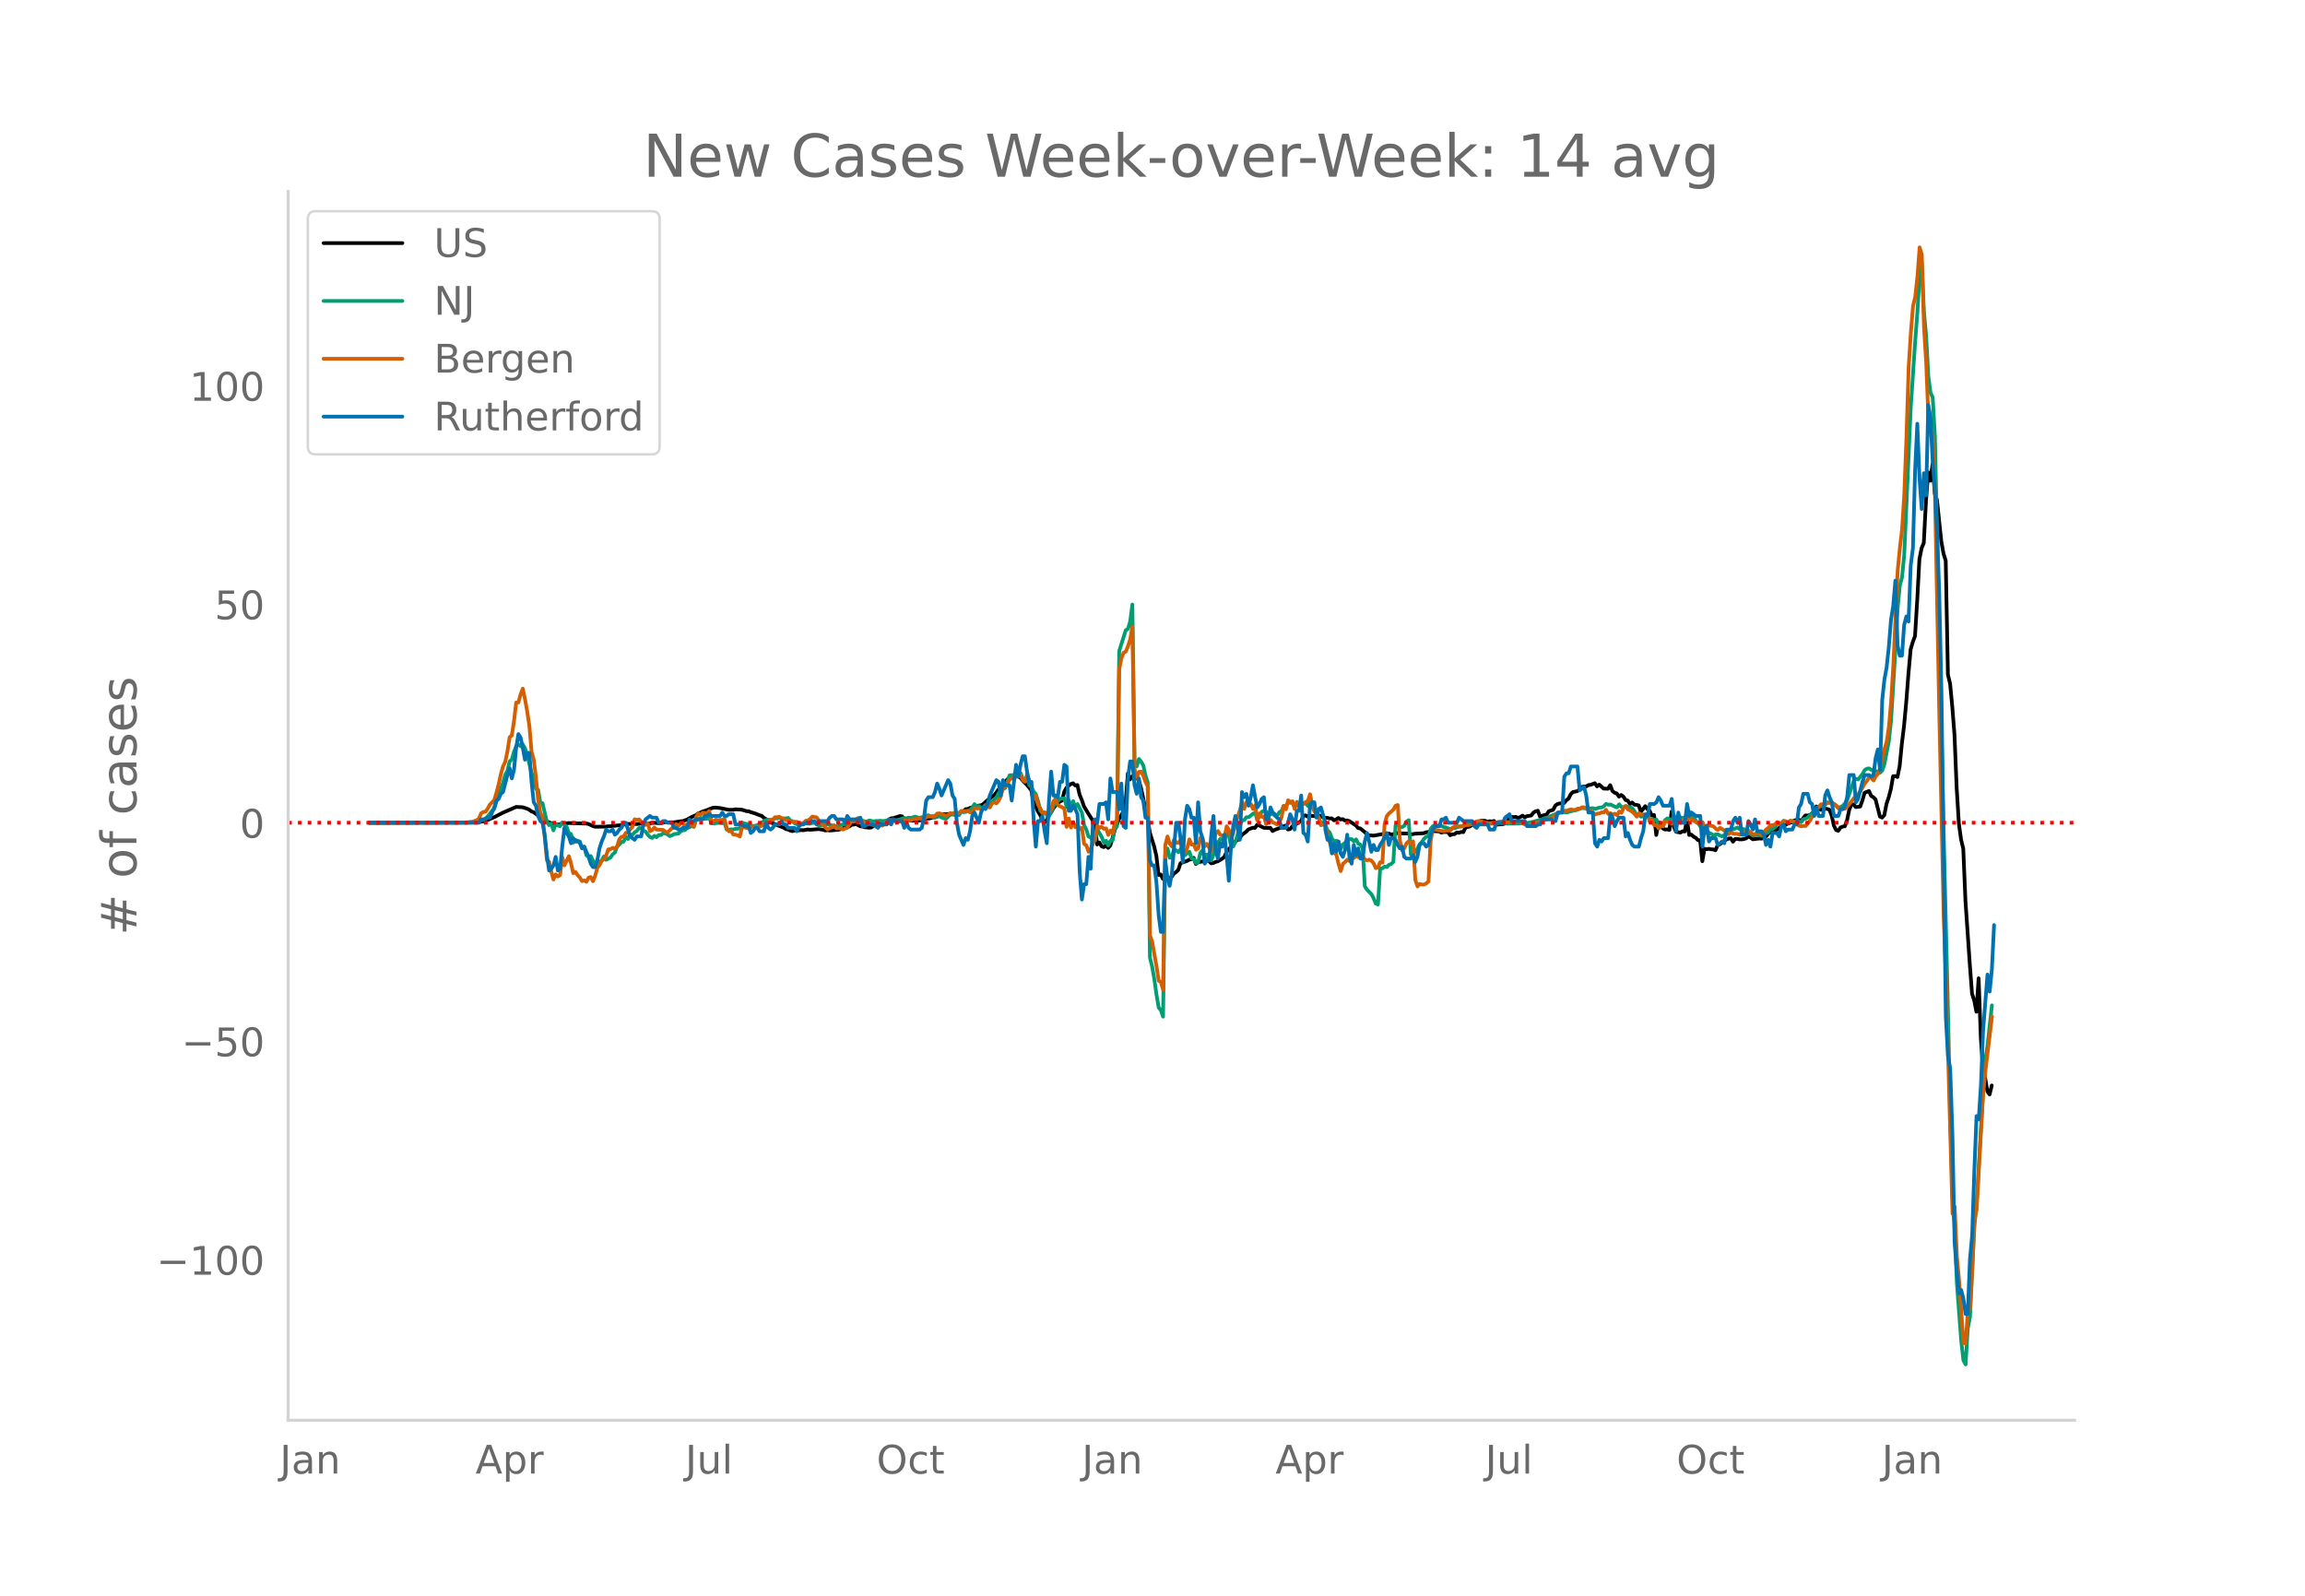 <svg height="864" viewBox="0 0 936 648" width="1248" xmlns="http://www.w3.org/2000/svg" xmlns:xlink="http://www.w3.org/1999/xlink"><defs><style>*{stroke-linecap:butt;stroke-linejoin:round}</style></defs><g id="figure_1"><path d="M0 648h936V0H0z" style="fill:#fff" id="patch_1"/><g id="axes_1"><path d="M117 576.72h725.4V77.76H117z" style="fill:none" id="patch_2"/><path clip-path="url(#p0a323a33c6)" d="m149.973 334.1 41.827-.116 2.67-.154 1.78-.33 1.78-.52 2.67-1.163 3.56-1.824 5.34-2.34 2.67.156 1.78.59.89.408.89.692.89.326 5.339 3.788 2.67.917.89.235.89.11.89-.158.89-.363 1.78-.032.89-.107 7.119.212.89.156 1.78.856.89.28 4.45-.058.89-.144.89.027.89-.21.89.015.89-.153.89-.026 3.56-.6 3.559.046 1.78-.164.89.054.89-.124 1.78.013.89-.255.89-.02 1.78.155.89-.004 1.78-.463.89.153 1.78-.062.89.035 2.669-.444.89-.046 1.78-.65 1.78-1.012 1.78-.772.89-.692.89-.288.89-.487 1.78-.555 1.78-.761.89-.243.89-.039 1.78.175 3.559.723 1.78-.013.89-.202 2.67.174 1.78.575.89.03.89.368 1.78.544 1.78.714.89.247.89.815 1.779 1.105.89.458.89.65.89.276.89.451 1.78.692.89.357.89.558.89.222.89.407.89.228.89-.222 1.78-.09.89-.137.89.093 1.78-.317.89.113 3.559-.258 1.78.256.89.29.89-.124.89.15 3.56-.313 1.78-.509.89-.578.89.062.89-.34.89-.618.89-.13.89-.246 1.779.975.89.055.89.306 1.78.185.89-.086.89-.604.89-.21.89-.726.89-.25.89.164 1.78-.445.89-1.135.89-.512.89-.054 2.67-.869.89.093.89 1.132 1.779.363.89.233.89.09.89-.092.89.202.89-.27.89-.038 1.78-.724.89.012.89-.115.89-.339 1.78-.325 1.78-.544.89-.483.89.154.89-.206.889.294.89-.272.89.254.89.008.89-.365.89-.848.89-.082.89-.91.89-.088.89-.418.89-.253 1.78-.293.89-.44.89-.075.89-.456 1.78-1.65 2.67-1.985.889-1.052.89-1.296.89-.662.89-1.034.89-1.317.89-1.06 1.78-1.315 1.78-.273.89.264.89.602.89 1.113 1.78 1.815 1.78 2.224.89 4.897.89 1.61.89 2.071.89 1.408.889 1.856.89.6.89.34.89-3.51.89-.315.89-1.599.89-1.166.89-.92.89-.743.89-.395.89-3.553.89-1.628.89-.863.89-.656.89-.321.89.885.89-.175.89 3.95.89 2.118.89 2.623 1.779 2.948 1.78 2.804.89 1.996.89 7.7.89-.816.89 1.55.89.342.89-.616.89.924.89-.967.89-2.92.89-3.414.89-2.085.89-2.401.89-1.371.89-1.703.89-3.61.89-11.732.89 2.42.89-1.327.889.502.89.172.89 1.074.89 3.025.89 4.141.89 4.807.89 3.394.89 5.716 1.78 5.71.89 3.798.89 7.794.89-.21.89 1.813.89-1.582.89 1.208.89.119.89-.638.89-1.312.89-.602.89-.862.889-2.721 2.67-.943.89-.508.89-.21.89-.537.89 2.484.89-.674 1.78-.34.89.113.89-.534.89.294.89.888.89-.137.89-.416.89-.258 1.78-1.059.89-.692.889-2.049 2.67-3.15.89-1.165.89-.512.89-.742.89-1.35 1.78-1.344.89-.898 1.78-.688.89.086.89-1.298.89.352 1.78.905 1.78.07.89-.085.889 1.335.89-.498 2.67-1.007.89-.423.89-.272.89 1.555.89-.153.89-1.135 3.56-2.11.89-2.062.89-.264.89.49.89-.386 2.67.297.889-.32.89.096.89.61.89.208.89.034.89.219.89-.033.89.8.89-.382.89-.564.89.573.89-.104.89.553.89-.043.89.29 2.67 1.745.89 1.064.89.156 1.779 1.437.89.946.89.4 1.78.151 1.78-.3 2.67-.495.89.094.89-.137.89.297.89-.02.89-.368.89-.086 2.67.13 1.779.023.89.384 1.78-.315 3.56-.201.89-.38 1.78-.22.89-.285 2.67.143.89.493.89-.228 1.78-.027.89 1.315.89-.372.889-.049.89-.677.89.13.89-.356.89.07.89-1.847 1.78-.46.89-.61 1.78.068.89-.18.89-1.618 1.78.04.89.51.89-.358.89.162.89-.239.89 1.49 2.669-.186 1.78-.52.89-2.081.89-.371.89.081.89-.06.89.451.89-.404.89-.565.89.705.89-.488 1.78-.277.89-1.2.89-.5.89-.227.89 2.451.89-.44 1.779-.47.89-1.341 1.78-.59.89-1.746.89-.616.89-.207 1.78-.205.89-1.112.89-.67.89-1.776.89-.878 1.78-.347.89-.745.89-.94.89-.219.89.031.89-.573.89-.126 1.779-.656.89 1.271.89-.697 1.78 1.607 1.78.067.89-1.457.89 2.367.89.708.89.295.89 1.293.89-.663.89.634.89 1.385.89.227.89 1.426.89-.629.89.878.89.07.889.239.89 2.57 1.78-2.274.89 1.279.89.643.89 1.884.89-.213.89 8.113.89-5.213 1.78 2.559.89.443.89-.078.89.25.89-7.486.89 6.12.89 2.088 1.78.33.89-.519.889.072.89-4.886.89 6.318.89-.159.89.846.89.454.89.945.89.033.89 8.552.89-5.09.89.193.89-.156.89.187.89.063.89.34.89-2.116.89-.309.89-.778 1.78-1.17.89-.374.889-.113.89 1.377.89-1.144.89.016.89.185.89.005.89-.138.89-.29.89-.79.89.508.89.671 2.67-.33.89.087.89-1.256.89.356.89-1.055.89-.798.89-.61 1.779-.234 1.78-1.47.89-.395.89-.152.89-.552 1.78-.56.89-.71.89-.088.89-.243.89.878.89-1.397.89-1.153.89.01.89-.122.89-.695.89-.965.89-1.883.89.492.89.883.889-.176.89-.324.89.145.89.335.89 2.353.89 4.082.89 1.77.89.346.89-1.361.89-.348.89-.16.89-2.401.89-4.303.89-2.078.89-.11.89 1.125 1.78-.255.89-2.48.89-3.087 1.779-.725.89 2.007.89.527.89.896 1.78 6.977.89.392.89-.985.89-4.59.89-2.623.89-3.425.89-5.178.89-.038.89.368.89-4.459.89-9.082.89-7.275.89-9.621.89-11.47.89-9.908.889-3.066.89-2.348.89-14.496.89-16.705.89-4.502.89-2.135.89-17.023.89-11.643.89 3.42.89-6.736.89 11.864.89 2.671 1.78 16.958.89 4.855.89 2.875.89 46.237.89 3.735.89 9.397.89 11.402.89 21.688.889 14.328.89 6.45.89 3.666.89 21.298 1.78 25.901.89 11.698.89 2.79.89 4.553.89-13.584.89 24.063.89 12.825.89 3.726.89 5.306.89 1.261.89-3.66h0" style="fill:none;stroke:#000;stroke-linecap:round;stroke-width:1.5" id="line2d_1"/><path clip-path="url(#p0a323a33c6)" d="m149.973 334.1 40.938-.101 1.78-.135 1.78-.34.89-.429.89-.197.89-.592.89-.789 1.779-2.257.89-.8.89-3.084 2.67-7.515.89-3.206.89-1.628.89-3.826.89-.798.89-3.162.89-2.162.89-.804.89.737.89-.752.89 1.579.89 2.727 1.78 7.216.89 1.949.89 4.525.889.45.89 5.203.89.234 1.78 7.573.89 1.337.89-.622.89 2.747.89-2.583.89.597.89.284.89-1.485.89.977.89.719.89 2.607.89.364.89 3.471.89-1.058.89.27.89.957.89 1.992.889-.45.89 3.4.89.686.89-.32 1.78 3.545.89-1.774.89.875.89-.842.89-1.62.89 1.354 1.78-.912.89-1.308.89-.742.89-2.397.89-.817.89-1.091.89-.139.89-1.976.89.935.889-1.747.89.06.89-1.02.89-.571.89-1.179.89.016.89 1.08.89.316.89 1.298.89.933.89.384.89-.845.89.53.89-.895.89.037.89-.783.89.151.89.343.89.706.89-.311.89-.505 1.779-.196.89-.94.89-.377.89-.148.89-.854.89-.272.89-.462.89.208.89-2.492.89-.652 1.78-.09.89.103.89-.074.89-.537.89 2.372.89.061 1.78-.19.89-.096.889.176.89-.156.89 2.786.89.039.89-.127.89.044.89-.282 1.78-.122.89-2.454.89.437.89.1.89.613.89.233 1.78.025.89-.31.89-.623.89-.3.89-.807.89-.363.889-.091 1.78.11.89-.77.89.108.89-.266.89.202 1.78.09.89-.216.89 1.053.89.358.89.732.89.393.89.145.89-.033.89-.456 2.67.164.89-.341 1.779.036.89 1.036.89-.072.89-.36.89-.16 1.78.283.89.281 1.78.31.89.128.89-.676 1.78-.301.89-.288.89-.895.89-.53.89.393.89.164.89-.1.889.035.89-.149.89.23.89.061.89-.434 1.78.399.89-.187.89.015.89-.105.89.111.89-.051 1.78-.301 1.78-.057.89.072.89-.051.89-.236.89-.37.89-.235.889.185.89-.342.89.136 1.78-.52.89.326.89.151.89-.26.89.309.89-.983.89-.092.89.531.89.171.89.299.89-.47.89-.185.89.538.89.352.89.181.89-.85.889-1.1.89.246.89-.413.89.703.89-.157.89-1.51.89.387.89-.094.89-.428.89-.3.89-1.02.89-1.407.89.879.89-.128.89.814.89-.252.89-.973.89-.316.89.072.89-1.233.89-.594.889-.95.89-1.847.89.026.89-1.63.89-.435 1.78-5.148 1.78-.116 1.78-.705.89-.063.89 2.174.89 1.198.89-.959.89 2.432.89.88.89 1.768.89 1.095.89 2.88.89 3.787.889.787.89-.117.89 1.063.89.528 1.78-3.631.89-3.94.89 1.411.89-.886.89-.221.89-.052.89 3.542.89-2.544.89 2.493.89-2.32.89 2.627.89-1.419 1.78 3.578.89 5.095.89 1.67.889 2.854.89.332.89 1.501.89-.174.89-4.533 1.78 2.978.89 2.371.89-.804.89 1.896.89-1.794.89-.278.89-5.081.89-.47.89-71.312 2.67-8.461.89-.508.89-2.986.89-6.893.889 64.68.89 1.045.89-3.02.89 1.11.89 1.566.89 4.173.89 2.654.89 71.107.89 3.662.89 5.099.89 6.317.89 5.258.89 1.072.89 2.625.89-65.704.89-2.607.89 3.789.89-.122.89-3.484 1.78 1.336.889-1.222.89 2.379.89.085.89-.837.89-.581.89 2.73.89.131.89 1.775.89-.397.89-3.835.89-.955.89 3.256.89-1.6.89 1.685.89.696.89-2.4.89-3.194 1.78-3.066 1.78.422.889-3.158.89 1.288.89 4.352.89.097.89-1.882.89-2.869.89-3.6.89-2.217.89-.107.89-1.19.89.003 1.78-1.4.89-.381.89 2.988.89-1.872.89-1.534.89-.46.89.435.89 1.587.89-.615.889-.11.89.77.89.052.89-1.484.89-.495.89-2.076.89.288.89-1.661.89-.355.89.428.89 1.64.89-.984.89.554.89-.68.89.063.89-.683.89 1.377.89-1.436 1.78 3.58.89.902.889 1.597.89 3.207.89-1.126.89 1.067.89 2.202.89.86.89 2.399.89 1.177.89-.245.89.357.89 2.965.89-1.795 1.78-1.442.89-.709.89-.065.89.943.89-.84.89 1.729.89.418.89 1.485.889 15.458.89 1.366 1.78 1.795.89 1.663.89 2.164.89.368.89-14.67.89.007.89-.722.89.204.89-.937.89-.286.89-.85.89-14.78.89-.387.89.969.89-.002.89-.475.89-1.698.889-.608.89 13.973.89-1.718.89.656.89-1.376.89-1.739.89-.957.89-1.272.89-.835.89-.266.89-2.846.89-1.167.89-.368.89.17.89-.022.89.144.89.45.89.114 1.78.782.89-.53.889.099 1.78-.785.89.057.89-.325.89-.524 2.67.007 1.78-.722 1.78.037.89.206 1.78.181.89.079.89-.106.89.039 2.669-.354 1.78.112.89.246.89-.072 1.78.053 5.34-.27 1.78-.368.89-.175 1.78-.53 1.78-.435.89-.406 1.779-.487.89-.52 3.56-1.356.89.004.89-.114.89.104 2.67-.71.89-.118 1.78-.638.89-.32.89.075.89-.127.89.268 1.779-.168.89.322 1.78-.552.89-.081.89-.411.89-1.005.89.324.89-.123 1.78.882.89.316.89-1.24.89 1.088.89.093.89-.48.89.399.89.028.89.508.89 1.208.89 1.782.889-.421.89.797.89-.112.89-.256.89-.456.89 2.787.89-1.028.89.445.89-.175.89 2.583.89-1.112.89.52.89-1.823.89-.67 1.78.794.89-2.016.89 1.988.89-.371.89-.81.89.265.889-.283.89.521.89-2.713.89 1.626.89.533.89 1.523.89.906.89 1.33.89.083.89 2.798.89-1.24.89.96.89.39.89.61.89-.402.89-.013.89.524.89.315.89-.633 1.78-.88.889-1.11.89-.245 1.78-.74.89.716.89-.11.89.11.89 1.257.89.391.89.234.89.706 1.78-.312.89.292.89.126.89-.668 1.78-.756.89-1.319.89-.122.89-.665.889-1.377.89-.093.89-.208.89-.926 1.78.763.89-.692 1.78.464.89-.02.89-.224.89.254.89-1.193.89-.207.89-.495 1.78-1.663.89-.43.89-1.585 1.78-1.037 1.779-.485.89-.93.89.114.89-.085 1.78 1.392.89.725.89-.269.89-.48.89-.955.89-1.371 2.67-7.834.89-.81.89.289 1.78-2.265.89-1.562.889-.558.89-.113.89.582.89.234.89.356.89.007.89.55.89-.891.89-2.677 1.78-9.227.89-8.343 1.78-28.95.89-16.631.89-9.23.89-3.349.89-8.98 2.67-60.12 1.779-26.615.89-11.694.89-14.674.89-5.558.89 19.707.89 9.713.89 16.45.89 6.78.89 1.89.89 15.618 3.56 161.4 1.78 73.275.89 40.906.89 33.067.89 12.396.89 22.778 1.779 23.625.89 7.915.89 1.705.89-14.588.89-4.626 1.78-36.934.89-8.634 2.67-46.302.89-12.533.89-5.894 1.78-16.288h0" style="fill:none;stroke:#009e73;stroke-linecap:round;stroke-width:1.5" id="line2d_2"/><path clip-path="url(#p0a323a33c6)" d="m149.973 334.1 37.378-.095 2.67-.095.89-.19h.89l1.78-.667.89-.598.89-2.19.89-.543.89-.082.89-1.264.89-1.659 1.779-1.808.89-3.018.89-3.413.89-4.065.89-3.209.89-1.808.89-4.269.89-5.738.89-.76.89-5.806.89-7.546.89-.027.89-3.25.89-2.379.89 4.256.89 4.88.89 5.928.89 10.51.89 3.277.89 7.178.889 9.137.89 5.248.89 1.713.89 8.144.89 9.449.89.571.89 4.052.89 3.167.89-2.066.89.843.89-.571.89-7.274.89 3.317 1.78-3.711.89 2.936.89 3.957.89-.503.89 1.319.89.951.89 1.441.889-.271.89.584.89-1.672.89-.272.89 1.686.89-2.216.89-3.195.89-1.129.89-1.822.89-.543.89-1.482.89-2.543.89-.081.89-.558.89.422.89-.98.89-2.854.89-1.02.89-.177.89-1.455.89.041.889-1.55.89-.884.89-3.113.89.272.89-.231 1.78 1.78.89.422.89-.625.89 3.236.89-.476.89-1.047.89.843 2.67.15.89.68.89.353 1.78-1.74.89-.966.889-.666.89.68.89-.98.89-.054.89 1.007.89-.571.89-.014.89.34.89.68.89-3.97.89-1.496.89.693.89-.978 1.78.163.89-.83.89 3.74.89.448.89-.707.89.231.89-.163.889.081.89-.448.89 3.929.89 1.101.89-.108.89 1.414.89.054.89.285.89.463.89-3.794.89.014.89.354.89.095 1.78-.735 1.78.272.89-.204.89-.367.89-.979.89-.135 1.779-1.197.89-.19.89-.966.89.014.89-.218.89.775.89.082.89.571.89.027.89.653.89-.245.89.231h.89l.89.83.89-.082.89-.326.89-.843.89-.177.89-.53.89-1.006 1.779.34.89 1.305 1.78 1.7.89 1.1.89.762 1.78-.925.89-.72.89 1.278.89-.095.89.068.89.462.89-.476.89-.258 1.78-2.815.89.204.89-.829.89-.557.889.734.89.49.89 1.019.89-.055.89.068.89.395.89.217.89.626 1.78-.476.89.095.89-.802.89.054.89-.204.89-1.183.89.123.89.245 1.78.122.89-.3 2.669-.203.89-.082.89-.353 2.67-.34.89.421.89-.285.89-.585.89-.313 1.78-.203.89-.055.89-.938.89-.109 1.78.612.89.449.89-.462.889-.707.89.285.89-.53 1.78.23.89-.842.89.054 1.78-.054.89.612.89-.136.89-1.618.89.163.89-.109.89.395.89-.408.89-.898.89.463.89.122.89-1.659.89-.408.889.395.89-1.074.89-1.754.89-3.698.89-.245.89-.965.89-2.053.89-.272.89-.843.89.176.89-.897.89.204.89 1.972.89.652.89-3.032 1.78 5.058.89 4.473.89-.925.89 3.889.89 1.305.889 2.121.89-.408.89.558.89-.68.89-1.06.89-3.345.89-.558.89 2.203 1.78.802.89.68.89 7.287.89-3.399.89 3.685.89-2.284.89 2.148.89-1.115.89 1.917.89-.557.89 6.512.89.585.889 2.596.89-1.1 1.78-4.447.89-5.085.89.966.89-.435.89.788.89-.177.89 2.679.89-1.808.89 1.02.89-4.256.89-1.02.89-61.358.89-4.365.89-2.23.89-.435.89-2.202.89-2.828.89-5.071.889 57.891.89 3.508.89-2.447.89-.15.89 1.754.89 2.474.89 1.7.89 60.584.89 2.542 1.78 10.007.89 5.873.89.53.89 3.114.89-58.721.89-3.494.89 2.91.89 1.141.89-2.814.89 1.237.89.19.889-1.332.89 3.93.89 1.305.89-1.836.89-3.562.89 2.134.89-.135.89 2.216.89-.544.89-4.256.89.218.89 3.222.89-1.006 1.78 3.127.89-4.731.89-2.624.89-1.006.89 1.481.89.354.89.53.889-4.282.89 1.468.89 3.059.89-1.727.89-4.65.89-1.985.89-2.624.89-3.399.89 2.774.89-2.706.89.925.89-.177.89 2.012.89-1.522.89 6.172.89-2.841.89 1.373.89-.095.89 3.113.89-1.319.89-.435.889 1.006.89.367.89.504.89-.911.89-2.04.89-4.677.89 1.441.89-3.657.89 1.074.89-.68.89 3.114.89-2.896.89 1.808.89-1.659.89.789.89-.843.89-.435.89-2.733.89 4.174.89 2.502.89 1.971.889.83.89 2.923.89-.041.89.204.89 4.446.89 2.474.89 2.991.89 1.373.89.68.89 3.753.89 2.923.89-2.978.89-.72.89-.952.89.558.89-1.292.89.068.89-.884.89.503.89-.57.89.393.889 1.06.89.477.89-.3.89.409.89 1.074.89 1.971.89-.34.89-2.094.89.164.89-15.717.89-3.127.89-1.143 1.78-1.468.89-1.645.89-.286.89 14.603.89 3.82.89-.884.89-2.026.889-.815.89 1.047.89-1.007.89 15.677.89 2.637.89-1.033.89.258.89.041.89-.517.89-.72.89-16.438.89-4.962.89.367 3.56.625.89-.285 1.78-.041.89-1.142.889-.408.89-.177.89.136 1.78-.122.89-.585.89.163 1.78-.503.89-.68.89-.353.89-.177.89.041.89.38 1.78.395.89.122 1.78-.312.89.095.89-.435 1.779-.04.89.19 2.67-.041.89-.068.89.122.89-.095.89.204 1.78.856.89.055.89.176.89-.271.89-.028 3.56-1.4.89-.408 1.779-.503 1.78-.707.89-.598.89-.762.89-.516.89-.095.89-.503.89-.041 1.78-.544.89.217.89.014.89-.53.89.04.89-.584.89.027.89.544.89.354 1.779 1.169.89.884.89-.408.89-.041.89-.503.89.095.89-1.101.89 1.658.89-.272.89.53.89-.326.89.64.89-1.523.89.516.89-1.971.89-.775.89 1.387.89.394.89.571.89.857.89 1.114.889-1.427.89.517.89-.028.89.68.89-.802.89 3.045.89-.489.89 1.999.89-.014.89 1.292.89-1.088.89.285.89-2.161 1.78.49.89.625.89-2.094.89 1.033h.89l.89-.49.89-.054.889-.408.89.286.89-.952.89 1.047.89.326.89.626 1.78.748.89-.735.89 2.325.89-1.047 1.78.19.89.218.89.911.89.53.89-.856 1.78 1.101.89 1.333.89.081.889-.734.89.653 1.78.027.89.34.89-.694.89-.516.89.19.89-.653.89.857.89.625.89-.027.89-.83.89.721.89.395 1.78-2.203.89-.625.89-1.034 1.78-.299.889-1.033.89.83.89-.137.89-1.06h.89l.89.707.89-.897.89.108.89.435 1.78 1.469.89.272.89-.177.89.04 1.78-2.175.89-1.631 1.78-2.529.89-1.346.89-1.128 1.779-.096.89-.557 1.78.109.89.394.89.639.89 1.237.89-.109.89.245.89-.095.89-.843 3.56-4.46.89-.611.89-1.142 1.78-3.209.889-1.02.89-1.522.89.367.89 1.006.89-1.713.89-.952.89-1.944 1.78-8.226.89-2.977.89-5.969.89-10.197.89-14.561 1.78-38.803.89-9.096.89-7.573.89-13.99.89-23.453.89-28.32.89-14.045.889-10.836.89-3.711.89-8.185.89-11.951.89 2.978.89 29.666.89 14.235.89 22.148.89 5.343.89 1.74.89 23.82 1.78 90.78 1.78 81.522.89 23.983 2.67 96.205.89-2.923.89 20.244.889 9.667 1.78 25.533.89.136.89-12.998.89-1.142.89-16.138.89-19.905.89-4.092 1.78-32.263.89-15.16.89-8.85 2.67-22.23h0" style="fill:none;stroke:#d55e00;stroke-linecap:round;stroke-width:1.5" id="line2d_3"/><path clip-path="url(#p0a323a33c6)" d="M149.973 334.1h44.497l.89-1.385h1.78l.89-.692h.89l1.78-4.155.89-2.77.89-.693.89-2.077.89-.692 1.78-6.925.89-2.77.89 4.155.89-3.462.89-9.002.89-5.54.89 1.385.89 4.155.89 4.847.89-2.77h.89l.89 11.772.89 8.31.89 1.384.889 4.155.89 2.077.89.693.89 4.847.89 8.31.89 6.232.89-.693.89-1.384.89-3.463.89 5.54.89-.693.89-9.002.89-7.617.89 2.078.89 1.385.89 2.77.89-2.078.89 1.385h1.78l.89 2.77.889-.693 1.78 4.155.89 2.77.89 1.385h.89l.89-2.77.89-4.847.89-2.77.89-2.077.89-2.77.89.692h.89l.89-.692.89 2.077.89-.692.89-1.385.89-.693.89-2.077h.89l1.779 5.54 1.78 1.385.89-1.385h1.78l.89-4.848.89-2.077 1.78-1.385.89.693h1.78l.89 2.077h.89l.89-.693h.89l.89.693h1.78l.89 2.077h.889l.89.693h.89l.89-.693h1.78l.89-3.462.89.692h.89l.89-.692h2.67l.89-1.385h.89l.89-.692.89.692h3.56l.889-1.385.89 1.385h.89l.89-.692h1.78l.89 4.154h2.67l.89.693h1.78l.89 2.77.89-.693.89-1.385h.89l.89 1.385h1.78l.89-3.462.889 2.077.89.693.89-.693.89-1.385h1.78l.89-1.385.89 1.385h.89l.89 1.385h2.67l.89 1.385.89-2.077.89-.693h.89l.89-.692h1.78l.89-.693h.889l.89 1.385.89-1.385h3.56l.89-1.384.89-.693h.89l.89 1.385h2.67l.89 1.385.89-2.77.89 1.385h3.56l.889-.692.89 3.462h.89l.89-.693h2.67l1.78 1.385.89-1.385h2.67l.89-2.077.89 2.077.89-2.077.89.692h2.67l.89 2.77.889-2.077.89 2.077.89.693h3.56l.89-.693.89-4.154.89-6.925.89-1.385h1.78l.89-2.077.89-3.463.89 2.078.89 2.77 2.67-6.233.889 1.385.89 4.848.89 1.384.89 9.695.89 4.847 1.78 4.155.89-2.77.89.693.89-3.463.89-6.232.89-1.385 1.78 4.155.89-4.155.89-2.077.89.692.89-2.077.89-3.462 2.669-6.233.89.693.89 5.54.89-6.233.89 2.078h1.78l.89 6.232 1.78-14.542.89 4.847.89-4.847.89-3.462h.89l.89 6.232.89 4.847.89-.692.89 15.234.89 11.08.89-10.388h.89l.889-2.077.89 6.232.89 4.848.89-17.312.89-11.772.89 9.695h.89l.89.692.89-6.232h.89l.89-6.925.89.693.89 18.004h.89l.89-2.078.89 1.385.89 2.078.89 23.543.89 11.08.89-6.232h.89l.889-11.08.89 4.847.89-18.004.89-2.077.89 1.385.89-7.617h1.78l.89-.693.89 6.925.89-16.62.89 5.54h1.78l.89 6.925.89-10.387.89 17.312.89.692.89-20.081.89-6.925h.89l.889 9.695.89 3.462.89-6.232.89 7.617.89 1.385.89 6.925h.89l.89 17.311.89 2.078h.89l.89 6.924.89 13.157.89 6.925h.89l.89-29.084.89 6.925.89 3.462.89-4.847 1.78-20.774h.89l.889 6.232.89 9.695.89-17.312.89-5.54.89 1.385.89 3.463h.89l.89 10.387.89-16.62.89 11.772.89 2.77.89 10.387.89-1.385h.89l.89-10.387.89-7.617.89 13.85.89 3.462.89-6.232.89 1.384.89-4.847.889 8.31.89 10.387.89-13.85.89-8.31.89-4.154 1.78 9.695.89-19.39.89 2.078.89-1.385.89 4.847.89-3.462.89-4.847.89 4.847.89 4.155.89-1.385.89-2.078.89-.692.89 9.002h.89l.89-4.847.889 2.077.89.693.89 1.385.89.692.89 3.462h1.78l.89-2.077.89-3.462.89 2.077.89 4.155.89-7.617h.89l.89-6.232.89 15.234.89.692.89 2.77.89-14.542.89-1.385h.89l.89 6.233.889-3.463.89-.692 1.78 6.232v2.77l.89 4.155.89-.693.89 6.232.89-4.154.89 3.462.89-4.155.89 4.847.89 1.385.89-2.77.89-6.232.89 9.002.89 2.77.89-7.617.89 4.155.89-2.77.89 4.155h.89l.889-6.925.89-3.462.89 3.462.89 4.155.89-2.77.89 2.077h.89l.89-2.077 1.78-2.77.89-2.077.89 4.847.89-2.77h.89l.89.693.89 2.077.89 1.385.89-.693.89 4.155.89.693h1.779l.89-1.385.89 2.77.89-2.078.89-4.847.89-.692h.89l.89 1.384.89-.692.89-4.155.89-2.077.89-1.385h1.78l.89-2.77h.89l.89-.692.89 2.077h3.559l.89-2.077 1.78 1.384h3.56l.89 2.078.89.692.89-1.385h3.56l.89 2.078h1.78l.89-2.77h2.669l.89-2.077 1.78-1.385.89 2.77h5.34l.89 2.077h3.56l.89-.693h.89l.89-2.077h3.559l.89.692h.89l.89-3.462h1.78l.89-14.542.89-1.385h.89l.89-2.77h2.67l.89 9.695 1.78-1.385.89 3.463.89 6.924h1.779l.89 12.465.89 1.384.89-2.77.89.693.89-1.385h1.78l.89-9.694.89 1.385.89 3.462.89-2.078.89-1.384h1.78l.89 7.617.89-1.385.89 2.77.89 2.077.89.692h1.779l.89-3.462.89-2.77.89-6.924.89.692.89-4.847h1.78l.89-.693.89-2.077.89 1.385.89 2.077h2.67l.89-2.77.89 8.31.89 4.847.89-7.617.89 4.155h1.779l.89-7.617.89 4.847.89-1.385 1.78 1.385h1.78l.89 12.464.89-7.617.89-.692.89 6.232.89-1.385h1.78l.89 2.77 1.78-1.385.89.693.89-5.54h1.779l.89-3.463.89-1.384.89 2.077.89-2.077.89 6.924h1.78l.89-5.54.89 1.385.89 2.078.89-4.155.89 4.847h1.78l.89 1.385.89 4.155.89-2.077.89 2.77.89-5.54h1.779l.89 1.385.89-4.155.89-.693.89 2.77.89-.692h1.78l.89-2.078h.89l.89-6.924.89-1.385.89-4.155h1.78l.89 3.462.89.693.89 4.847.89-3.462.89 3.462h1.779l.89-8.31.89-2.077.89 2.77.89 2.077.89 5.54h1.78l.89-2.77h.89l.89-1.385.89-3.462.89-9.002h1.78l.89 11.08.89-1.386 1.78-6.924.89-2.77h1.779l.89.692.89-.692.89-6.925.89-3.462.89 8.31.89-28.391.89-8.31.89-4.847.89-8.31.89-11.08.89-5.539.89-10.387.89 26.314.89 4.154h.89l.89-12.464.89-3.462.89 2.077.89-22.851.889-6.925.89-31.853.89-18.697.89 22.16.89 12.464.89-14.542.89 9.002.89-36.7.89 4.847.89 18.004.89 11.079.89 16.62.89 25.62.89 40.163 1.78 132.26.89 15.928.89 4.847.89 26.313.89 44.318.89 11.772.889 9.002.89-1.385.89 3.462.89 6.233h.89l.89-22.16.89-9.694.89-26.313.89-22.16.89 1.386.89-13.85.89-22.158 1.78-22.852.89 6.925.89-9.002.89-18.004h0" style="fill:none;stroke:#0072b2;stroke-linecap:round;stroke-width:1.5" id="line2d_4"/><path clip-path="url(#p0a323a33c6)" d="M117 334.1h725.4" style="fill:none;stroke:red;stroke-dasharray:1.5,2.475;stroke-dashoffset:0;stroke-width:1.5" id="line2d_5"/><path d="M117 576.72V77.76" style="fill:none;stroke:#d3d3d3;stroke-linecap:square;stroke-linejoin:miter;stroke-width:1.25" id="patch_3"/><path d="M117 576.72h725.4" style="fill:none;stroke:#d3d3d3;stroke-linecap:square;stroke-linejoin:miter;stroke-width:1.25" id="patch_4"/><g id="matplotlib.axis_1"><g id="xtick_1"><g style="fill:#696969" transform="matrix(.16 0 0 -.16 113.612 598.378)" id="text_1"><defs><path d="M9.813 72.906h9.859V5.078q0-13.187-5-19.14-5-5.954-16.094-5.954h-3.75v8.297h3.078q6.531 0 9.219 3.672Q9.813-4.39 9.813 5.078z" id="DejaVuSans-74"/><path d="M34.281 27.484q-10.89 0-15.093-2.484-4.204-2.484-4.204-8.5 0-4.781 3.157-7.594 3.156-2.797 8.562-2.797 7.485 0 12 5.297 4.516 5.297 4.516 14.078v2zm17.922 3.72V0H43.22v8.297Q40.14 3.328 35.547.953q-4.594-2.375-11.234-2.375-8.391 0-13.36 4.719Q6 8.016 6 15.922q0 9.219 6.172 13.906 6.187 4.688 18.437 4.688h12.61v.89q0 6.203-4.078 9.594-4.078 3.39-11.453 3.39-4.688 0-9.141-1.124-4.438-1.125-8.531-3.375v8.312q4.921 1.906 9.562 2.844 4.64.953 9.031.953 11.875 0 17.735-6.156 5.86-6.14 5.86-18.64z" id="DejaVuSans-97"/><path d="M54.89 33.016V0h-8.984v32.719q0 7.765-3.031 11.61-3.031 3.858-9.078 3.858-7.281 0-11.484-4.64-4.204-4.625-4.204-12.64V0H9.08v54.688h9.03v-8.5q3.235 4.937 7.594 7.374Q30.078 56 35.797 56q9.422 0 14.25-5.828 4.844-5.828 4.844-17.156z" id="DejaVuSans-110"/></defs><use xlink:href="#DejaVuSans-74"/><use x="29.492" xlink:href="#DejaVuSans-97"/><use x="90.771" xlink:href="#DejaVuSans-110"/></g></g><g id="xtick_2"><g style="fill:#696969" transform="matrix(.16 0 0 -.16 193.09 598.378)" id="text_2"><defs><path d="M34.188 63.188 20.797 26.906h26.812zm-5.579 9.718h11.188L67.578 0h-10.25l-6.64 18.703h-32.86L11.188 0H.78z" id="DejaVuSans-65"/><path d="M18.11 8.203v-29H9.077v75.484h9.031v-8.296q2.844 4.875 7.157 7.234Q29.594 56 35.594 56q9.968 0 16.187-7.906 6.235-7.907 6.235-20.797T51.78 6.484q-6.218-7.906-16.187-7.906-6 0-10.328 2.375-4.313 2.375-7.157 7.25zm30.578 19.094q0 9.906-4.079 15.547-4.078 5.64-11.203 5.64-7.14 0-11.218-5.64-4.079-5.64-4.079-15.547 0-9.906 4.078-15.547 4.079-5.64 11.22-5.64 7.124 0 11.202 5.64t4.078 15.547z" id="DejaVuSans-112"/><path d="M41.11 46.297q-1.516.875-3.297 1.281Q36.03 48 33.89 48q-7.625 0-11.703-4.953-4.079-4.953-4.079-14.234V0H9.08v54.688h9.03v-8.5q2.844 4.984 7.375 7.39Q30.031 56 36.531 56q.922 0 2.047-.125 1.125-.11 2.484-.36z" id="DejaVuSans-114"/></defs><use xlink:href="#DejaVuSans-65"/><use x="68.408" xlink:href="#DejaVuSans-112"/><use x="131.885" xlink:href="#DejaVuSans-114"/></g></g><g id="xtick_3"><g style="fill:#696969" transform="matrix(.16 0 0 -.16 278.263 598.378)" id="text_3"><defs><path d="M8.5 21.578v33.11h8.984V21.922q0-7.766 3.016-11.656 3.031-3.875 9.094-3.875 7.265 0 11.484 4.64 4.234 4.64 4.234 12.656v31h8.985V0h-8.984v8.406Q42.047 3.422 37.718 1q-4.313-2.422-10.032-2.422-9.421 0-14.312 5.86Q8.5 10.296 8.5 21.578zM31.11 56z" id="DejaVuSans-117"/><path d="M9.422 75.984h8.984V0H9.422z" id="DejaVuSans-108"/></defs><use xlink:href="#DejaVuSans-74"/><use x="29.492" xlink:href="#DejaVuSans-117"/><use x="92.871" xlink:href="#DejaVuSans-108"/></g></g><g id="xtick_4"><g style="fill:#696969" transform="matrix(.16 0 0 -.16 355.958 598.378)" id="text_4"><defs><path d="M39.406 66.219q-10.75 0-17.078-8.016-6.312-8-6.312-21.828 0-13.766 6.312-21.781 6.328-8 17.078-8 10.735 0 17.016 8 6.281 8.015 6.281 21.781 0 13.828-6.281 21.828-6.281 8.016-17.016 8.016zm0 8q15.328 0 24.5-10.281 9.188-10.282 9.188-27.563 0-17.234-9.188-27.516-9.172-10.28-24.5-10.28-15.375 0-24.593 10.25-9.204 10.265-9.204 27.546t9.204 27.563q9.218 10.28 24.593 10.28z" id="DejaVuSans-79"/><path d="M48.781 52.594v-8.407q-3.812 2.11-7.64 3.157-3.828 1.047-7.735 1.047-8.75 0-13.593-5.547-4.829-5.532-4.829-15.547 0-10.016 4.829-15.563 4.843-5.53 13.593-5.53 3.907 0 7.735 1.046 3.828 1.047 7.64 3.156V2.094Q45.016.344 40.984-.531q-4.015-.89-8.562-.89-12.36 0-19.64 7.765-7.266 7.765-7.266 20.953 0 13.375 7.343 21.031Q20.22 56 33.016 56q4.14 0 8.093-.86 3.953-.843 7.672-2.546z" id="DejaVuSans-99"/><path d="M18.313 70.219V54.688h18.5v-6.985h-18.5V18.016q0-6.688 1.828-8.594 1.828-1.906 7.453-1.906h9.218V0h-9.218q-10.407 0-14.36 3.875-3.953 3.89-3.953 14.14v29.688H2.687v6.984h6.594V70.22z" id="DejaVuSans-116"/></defs><use xlink:href="#DejaVuSans-79"/><use x="78.711" xlink:href="#DejaVuSans-99"/><use x="133.691" xlink:href="#DejaVuSans-116"/></g></g><g id="xtick_5"><g style="fill:#696969" transform="matrix(.16 0 0 -.16 439.334 598.378)" id="text_5"><use xlink:href="#DejaVuSans-74"/><use x="29.492" xlink:href="#DejaVuSans-97"/><use x="90.771" xlink:href="#DejaVuSans-110"/></g></g><g id="xtick_6"><g style="fill:#696969" transform="matrix(.16 0 0 -.16 517.922 598.378)" id="text_6"><use xlink:href="#DejaVuSans-65"/><use x="68.408" xlink:href="#DejaVuSans-112"/><use x="131.885" xlink:href="#DejaVuSans-114"/></g></g><g id="xtick_7"><g style="fill:#696969" transform="matrix(.16 0 0 -.16 603.095 598.378)" id="text_7"><use xlink:href="#DejaVuSans-74"/><use x="29.492" xlink:href="#DejaVuSans-117"/><use x="92.871" xlink:href="#DejaVuSans-108"/></g></g><g id="xtick_8"><g style="fill:#696969" transform="matrix(.16 0 0 -.16 680.79 598.378)" id="text_8"><use xlink:href="#DejaVuSans-79"/><use x="78.711" xlink:href="#DejaVuSans-99"/><use x="133.691" xlink:href="#DejaVuSans-116"/></g></g><g id="xtick_9"><g style="fill:#696969" transform="matrix(.16 0 0 -.16 764.167 598.378)" id="text_9"><use xlink:href="#DejaVuSans-74"/><use x="29.492" xlink:href="#DejaVuSans-97"/><use x="90.771" xlink:href="#DejaVuSans-110"/></g></g></g><g id="matplotlib.axis_2"><g id="ytick_1"><g style="fill:#696969" transform="matrix(.16 0 0 -.16 63.553 517.617)" id="text_10"><defs><path d="M10.594 35.5h62.593v-8.297H10.594z" id="DejaVuSans-8722"/><path d="M12.406 8.297h16.11v55.625l-17.532-3.516v8.985l17.438 3.515h9.86V8.296H54.39V0H12.406z" id="DejaVuSans-49"/><path d="M31.781 66.406q-7.61 0-11.453-7.5Q16.5 51.422 16.5 36.375q0-14.984 3.828-22.484 3.844-7.5 11.453-7.5 7.672 0 11.5 7.5 3.844 7.5 3.844 22.484 0 15.047-3.844 22.531-3.828 7.5-11.5 7.5zm0 7.813q12.266 0 18.735-9.703 6.468-9.688 6.468-28.141 0-18.406-6.468-28.11-6.47-9.687-18.735-9.687-12.25 0-18.718 9.688-6.47 9.703-6.47 28.109 0 18.453 6.47 28.14Q19.53 74.22 31.78 74.22z" id="DejaVuSans-48"/></defs><use xlink:href="#DejaVuSans-8722"/><use x="83.789" xlink:href="#DejaVuSans-49"/><use x="147.412" xlink:href="#DejaVuSans-48"/><use x="211.035" xlink:href="#DejaVuSans-48"/></g></g><g id="ytick_2"><g style="fill:#696969" transform="matrix(.16 0 0 -.16 73.733 428.898)" id="text_11"><defs><path d="M10.797 72.906h38.719v-8.312H19.828v-17.86q2.14.735 4.281 1.094 2.157.36 4.313.36 12.203 0 19.328-6.688 7.14-6.688 7.14-18.11 0-11.765-7.328-18.296-7.328-6.516-20.656-6.516-4.593 0-9.36.781-4.75.782-9.827 2.344v9.922q4.39-2.39 9.078-3.563 4.687-1.171 9.906-1.171 8.453 0 13.375 4.437 4.938 4.438 4.938 12.063 0 7.609-4.938 12.047-4.922 4.453-13.375 4.453-3.953 0-7.89-.875-3.922-.875-8.016-2.735z" id="DejaVuSans-53"/></defs><use xlink:href="#DejaVuSans-8722"/><use x="83.789" xlink:href="#DejaVuSans-53"/><use x="147.412" xlink:href="#DejaVuSans-48"/></g></g><g id="ytick_3"><use xlink:href="#DejaVuSans-48" style="fill:#696969" transform="matrix(.16 0 0 -.16 97.32 340.179)" id="text_12"/></g><g id="ytick_4"><g style="fill:#696969" transform="matrix(.16 0 0 -.16 87.14 251.46)" id="text_13"><use xlink:href="#DejaVuSans-53"/><use x="63.623" xlink:href="#DejaVuSans-48"/></g></g><g id="ytick_5"><g style="fill:#696969" transform="matrix(.16 0 0 -.16 76.96 162.74)" id="text_14"><use xlink:href="#DejaVuSans-49"/><use x="63.623" xlink:href="#DejaVuSans-48"/><use x="127.246" xlink:href="#DejaVuSans-48"/></g></g><g style="fill:#696969" transform="matrix(0 -.2 -.2 0 55.393 379.813)" id="text_15"><defs><path d="M51.125 44H36.922l-4.11-16.313h14.313zm-7.328 27.781-5.078-20.265h14.265L58.11 71.78h7.813L60.89 51.516h15.234V44h-17.14l-4-16.313h15.53V20.22H53.079L48 0h-7.813l5.032 20.219H30.906L25.875 0h-7.86l5.079 20.219H7.719v7.468h17.187L29 44H13.281v7.516h17.625l4.985 20.265z" id="DejaVuSans-35"/><path d="M30.61 48.39q-7.22 0-11.422-5.64-4.204-5.64-4.204-15.453 0-9.813 4.172-15.453 4.188-5.64 11.453-5.64 7.188 0 11.375 5.655 4.203 5.672 4.203 15.438 0 9.719-4.203 15.406-4.187 5.688-11.375 5.688zm0 7.61q11.718 0 18.406-7.625 6.703-7.61 6.703-21.078 0-13.422-6.703-21.078-6.688-7.64-18.407-7.64-11.765 0-18.437 7.64-6.656 7.656-6.656 21.078 0 13.469 6.656 21.078Q18.844 56 30.609 56z" id="DejaVuSans-111"/><path d="M37.11 75.984V68.5h-8.594q-4.828 0-6.72-1.953-1.874-1.953-1.874-7.031v-4.828h14.797v-6.985H19.922V0H10.89v47.703H2.297v6.984h8.594V58.5q0 9.125 4.25 13.297 4.25 4.187 13.468 4.187z" id="DejaVuSans-102"/><path d="M44.281 53.078v-8.5q-3.797 1.953-7.906 2.922-4.094.984-8.5.984-6.688 0-10.031-2.047-3.344-2.046-3.344-6.156 0-3.125 2.39-4.906 2.391-1.781 9.626-3.39l3.078-.688q9.562-2.047 13.593-5.781 4.032-3.735 4.032-10.422 0-7.625-6.032-12.078-6.03-4.438-16.578-4.438-4.39 0-9.156.86Q10.688.296 5.422 2v9.281q4.984-2.594 9.812-3.89 4.829-1.282 9.579-1.282 6.343 0 9.75 2.172 3.421 2.172 3.421 6.125 0 3.656-2.468 5.61-2.453 1.953-10.813 3.765l-3.125.735q-8.344 1.75-12.062 5.39-3.704 3.64-3.704 9.985 0 7.718 5.47 11.906Q16.75 56 26.811 56q4.97 0 9.36-.734 4.406-.72 8.11-2.188z" id="DejaVuSans-115"/><path d="M56.203 29.594v-4.39H14.891q.593-9.282 5.593-14.142 5-4.859 13.938-4.859 5.172 0 10.031 1.266 4.86 1.265 9.656 3.812v-8.5Q49.266.734 44.187-.344 39.11-1.422 33.892-1.422q-13.094 0-20.735 7.61-7.64 7.625-7.64 20.625 0 13.421 7.25 21.296Q20.016 56 32.328 56q11.031 0 17.453-7.11 6.422-7.093 6.422-19.296zm-8.984 2.64q-.094 7.36-4.125 11.75-4.032 4.407-10.672 4.407-7.516 0-12.031-4.25-4.516-4.25-5.203-11.97z" id="DejaVuSans-101"/></defs><use xlink:href="#DejaVuSans-35"/><use x="83.789" xlink:href="#DejaVuSans-32"/><use x="115.576" xlink:href="#DejaVuSans-111"/><use x="176.758" xlink:href="#DejaVuSans-102"/><use x="211.963" xlink:href="#DejaVuSans-32"/><use x="243.75" xlink:href="#DejaVuSans-99"/><use x="298.73" xlink:href="#DejaVuSans-97"/><use x="360.01" xlink:href="#DejaVuSans-115"/><use x="412.109" xlink:href="#DejaVuSans-101"/><use x="473.633" xlink:href="#DejaVuSans-115"/></g></g><g style="fill:#696969" transform="matrix(.24 0 0 -.24 261.11 71.76)" id="text_16"><defs><path d="M9.813 72.906h13.28l32.329-60.984v60.984h9.562V0h-13.28L19.39 60.984V0H9.813z" id="DejaVuSans-78"/><path d="M4.203 54.688h8.985l11.234-42.672 11.172 42.672h10.593l11.235-42.672 11.187 42.672h8.985L63.28 0H52.688L40.922 44.828 29.109 0H18.5z" id="DejaVuSans-119"/><path d="M64.406 67.281v-10.39q-4.984 4.64-10.625 6.922-5.64 2.296-11.984 2.296-12.5 0-19.14-7.64-6.641-7.64-6.641-22.094 0-14.406 6.64-22.047 6.64-7.64 19.14-7.64 6.345 0 11.985 2.296 5.64 2.297 10.625 6.938V5.609Q59.234 2.094 53.437.33q-5.78-1.75-12.218-1.75-16.563 0-26.094 10.124-9.516 10.14-9.516 27.672 0 17.578 9.516 27.703 9.531 10.14 26.094 10.14 6.531 0 12.312-1.734 5.797-1.734 10.875-5.203z" id="DejaVuSans-67"/><path d="M3.328 72.906h9.953L28.61 11.281l15.282 61.625h11.093l15.328-61.625 15.282 61.625h10.015L77.297 0H64.89L49.516 63.281 33.984 0H21.578z" id="DejaVuSans-87"/><path d="M9.078 75.984h9.031V31.11l26.813 23.578H56.39l-29-25.578L57.625 0H45.906L18.11 26.703V0H9.08z" id="DejaVuSans-107"/><path d="M4.89 31.39h26.313v-8H4.891z" id="DejaVuSans-45"/><path d="M2.984 54.688H12.5L29.594 8.797l17.093 45.89h9.516L35.687 0H23.485z" id="DejaVuSans-118"/><path d="M11.719 12.406h10.297V0H11.719zm0 39.297h10.297v-12.39H11.719z" id="DejaVuSans-58"/><path d="M37.797 64.313 12.89 25.39h24.906zm-2.594 8.593H47.61V25.391h10.407v-8.203H47.609V0h-9.812v17.188H4.89v9.515z" id="DejaVuSans-52"/><path d="M45.406 27.984q0 9.766-4.031 15.125-4.016 5.375-11.297 5.375-7.219 0-11.25-5.375-4.031-5.359-4.031-15.125 0-9.718 4.031-15.093t11.25-5.375q7.281 0 11.297 5.375 4.031 5.375 4.031 15.093zm8.985-21.203q0-13.953-6.203-20.765Q42-20.797 29.203-20.797q-4.734 0-8.937.703-4.203.703-8.157 2.172v8.735q3.954-2.141 7.813-3.157 3.86-1.031 7.86-1.031 8.843 0 13.234 4.61 4.39 4.609 4.39 13.937v4.453q-2.781-4.844-7.125-7.234Q33.938 0 27.875 0 17.828 0 11.672 7.656q-6.156 7.672-6.156 20.328 0 12.688 6.156 20.344Q17.828 56 27.875 56q6.063 0 10.406-2.39 4.344-2.391 7.125-7.22v8.297h8.985z" id="DejaVuSans-103"/></defs><use xlink:href="#DejaVuSans-78"/><use x="74.805" xlink:href="#DejaVuSans-101"/><use x="136.328" xlink:href="#DejaVuSans-119"/><use x="218.115" xlink:href="#DejaVuSans-32"/><use x="249.902" xlink:href="#DejaVuSans-67"/><use x="319.727" xlink:href="#DejaVuSans-97"/><use x="381.006" xlink:href="#DejaVuSans-115"/><use x="433.105" xlink:href="#DejaVuSans-101"/><use x="494.629" xlink:href="#DejaVuSans-115"/><use x="546.729" xlink:href="#DejaVuSans-32"/><use x="578.516" xlink:href="#DejaVuSans-87"/><use x="671.518" xlink:href="#DejaVuSans-101"/><use x="733.041" xlink:href="#DejaVuSans-101"/><use x="794.564" xlink:href="#DejaVuSans-107"/><use x="852.475" xlink:href="#DejaVuSans-45"/><use x="890.434" xlink:href="#DejaVuSans-111"/><use x="951.615" xlink:href="#DejaVuSans-118"/><use x="1010.795" xlink:href="#DejaVuSans-101"/><use x="1072.318" xlink:href="#DejaVuSans-114"/><use x="1107.057" xlink:href="#DejaVuSans-45"/><use x="1139.141" xlink:href="#DejaVuSans-87"/><use x="1232.143" xlink:href="#DejaVuSans-101"/><use x="1293.666" xlink:href="#DejaVuSans-101"/><use x="1355.189" xlink:href="#DejaVuSans-107"/><use x="1413.1" xlink:href="#DejaVuSans-58"/><use x="1446.791" xlink:href="#DejaVuSans-32"/><use x="1478.578" xlink:href="#DejaVuSans-49"/><use x="1542.201" xlink:href="#DejaVuSans-52"/><use x="1605.824" xlink:href="#DejaVuSans-32"/><use x="1637.611" xlink:href="#DejaVuSans-97"/><use x="1698.891" xlink:href="#DejaVuSans-118"/><use x="1758.07" xlink:href="#DejaVuSans-103"/></g><g id="legend_1"><path d="M128.2 184.5h136.45q3.2 0 3.2-3.2V88.96q0-3.2-3.2-3.2H128.2q-3.2 0-3.2 3.2v92.34q0 3.2 3.2 3.2z" style="fill:none;opacity:.8;stroke:#ccc;stroke-linejoin:miter" id="patch_5"/><path d="M131.4 98.718h32" style="fill:none;stroke:#000;stroke-linecap:round;stroke-width:1.5" id="line2d_6"/><g style="fill:#696969" transform="matrix(.16 0 0 -.16 176.2 104.317)" id="text_17"><defs><path d="M8.688 72.906h9.921V28.61q0-11.718 4.235-16.875 4.25-5.14 13.781-5.14 9.469 0 13.719 5.14 4.25 5.157 4.25 16.875v44.297H64.5V27.391q0-14.25-7.063-21.532-7.046-7.28-20.812-7.28-13.828 0-20.89 7.28-7.047 7.282-7.047 21.532z" id="DejaVuSans-85"/><path d="M53.516 70.516V60.89q-5.61 2.687-10.594 4-4.984 1.328-9.625 1.328-8.047 0-12.422-3.125t-4.375-8.89q0-4.845 2.906-7.313 2.907-2.453 11.016-3.97l5.953-1.218q11.031-2.11 16.281-7.406 5.25-5.297 5.25-14.172 0-10.61-7.11-16.078-7.093-5.469-20.812-5.469-5.172 0-11.015 1.172Q13.14.922 6.89 3.219v10.156q6-3.36 11.765-5.078 5.766-1.703 11.328-1.703 8.438 0 13.032 3.312 4.593 3.328 4.593 9.485 0 5.359-3.297 8.39-3.296 3.032-10.812 4.547L27.484 33.5q-11.03 2.188-15.968 6.875-4.922 4.688-4.922 13.047 0 9.672 6.812 15.234 6.813 5.563 18.766 5.563 5.14 0 10.453-.938 5.328-.922 10.89-2.765z" id="DejaVuSans-83"/></defs><use xlink:href="#DejaVuSans-85"/><use x="73.193" xlink:href="#DejaVuSans-83"/></g><path d="M131.4 122.203h32" style="fill:none;stroke:#009e73;stroke-linecap:round;stroke-width:1.5" id="line2d_8"/><g style="fill:#696969" transform="matrix(.16 0 0 -.16 176.2 127.802)" id="text_18"><use xlink:href="#DejaVuSans-78"/><use x="74.805" xlink:href="#DejaVuSans-74"/></g><path d="M131.4 145.688h32" style="fill:none;stroke:#d55e00;stroke-linecap:round;stroke-width:1.5" id="line2d_10"/><g style="fill:#696969" transform="matrix(.16 0 0 -.16 176.2 151.287)" id="text_19"><defs><path d="M19.672 34.813V8.108H35.5q7.953 0 11.781 3.297 3.844 3.297 3.844 10.078 0 6.844-3.844 10.078-3.828 3.25-11.781 3.25zm0 29.984V42.828h14.61q7.218 0 10.75 2.703 3.546 2.719 3.546 8.282 0 5.515-3.547 8.25-3.531 2.734-10.75 2.734zm-9.86 8.11h25.204q11.28 0 17.375-4.688Q58.5 63.53 58.5 54.89q0-6.703-3.125-10.657-3.125-3.953-9.188-4.922 7.282-1.562 11.313-6.53 4.031-4.954 4.031-12.376 0-9.765-6.64-15.093Q48.25 0 35.984 0H9.812z" id="DejaVuSans-66"/></defs><use xlink:href="#DejaVuSans-66"/><use x="68.604" xlink:href="#DejaVuSans-101"/><use x="130.127" xlink:href="#DejaVuSans-114"/><use x="169.49" xlink:href="#DejaVuSans-103"/><use x="232.967" xlink:href="#DejaVuSans-101"/><use x="294.49" xlink:href="#DejaVuSans-110"/></g><path d="M131.4 169.173h32" style="fill:none;stroke:#0072b2;stroke-linecap:round;stroke-width:1.5" id="line2d_12"/><g style="fill:#696969" transform="matrix(.16 0 0 -.16 176.2 174.773)" id="text_20"><defs><path d="M44.39 34.188q3.172-1.079 6.172-4.594 3-3.516 6.032-9.672L66.609 0H56l-9.313 18.703q-3.624 7.328-7.015 9.719-3.39 2.39-9.25 2.39h-10.75V0h-9.86v72.906h22.266q12.5 0 18.656-5.234 6.157-5.219 6.157-15.766 0-6.89-3.203-11.437-3.204-4.532-9.297-6.282zM19.673 64.797V38.922h12.406q7.125 0 10.766 3.297 3.64 3.297 3.64 9.687 0 6.39-3.64 9.64-3.64 3.25-10.766 3.25z" id="DejaVuSans-82"/><path d="M54.89 33.016V0h-8.984v32.719q0 7.765-3.031 11.61-3.031 3.858-9.078 3.858-7.281 0-11.484-4.64-4.204-4.625-4.204-12.64V0H9.08v75.984h9.03V46.188q3.235 4.937 7.594 7.374Q30.078 56 35.797 56q9.422 0 14.25-5.828 4.844-5.828 4.844-17.156z" id="DejaVuSans-104"/><path d="M45.406 46.39v29.594h8.985V0h-8.985v8.203Q42.578 3.328 38.25.953q-4.313-2.375-10.375-2.375-9.906 0-16.14 7.906-6.22 7.922-6.22 20.813 0 12.89 6.22 20.797Q17.968 56 27.874 56q6.063 0 10.375-2.375 4.328-2.36 7.156-7.234zm-30.61-19.093q0-9.906 4.079-15.547 4.078-5.64 11.203-5.64 7.125 0 11.219 5.64 4.11 5.64 4.11 15.547 0 9.906-4.11 15.547-4.094 5.64-11.219 5.64-7.125 0-11.203-5.64-4.078-5.64-4.078-15.547z" id="DejaVuSans-100"/></defs><use xlink:href="#DejaVuSans-82"/><use x="64.982" xlink:href="#DejaVuSans-117"/><use x="128.361" xlink:href="#DejaVuSans-116"/><use x="167.57" xlink:href="#DejaVuSans-104"/><use x="230.949" xlink:href="#DejaVuSans-101"/><use x="292.473" xlink:href="#DejaVuSans-114"/><use x="333.586" xlink:href="#DejaVuSans-102"/><use x="368.791" xlink:href="#DejaVuSans-111"/><use x="429.973" xlink:href="#DejaVuSans-114"/><use x="469.336" xlink:href="#DejaVuSans-100"/></g></g></g></g><defs><clipPath id="p0a323a33c6"><path d="M117 77.76h725.4v498.96H117z"/></clipPath></defs></svg>